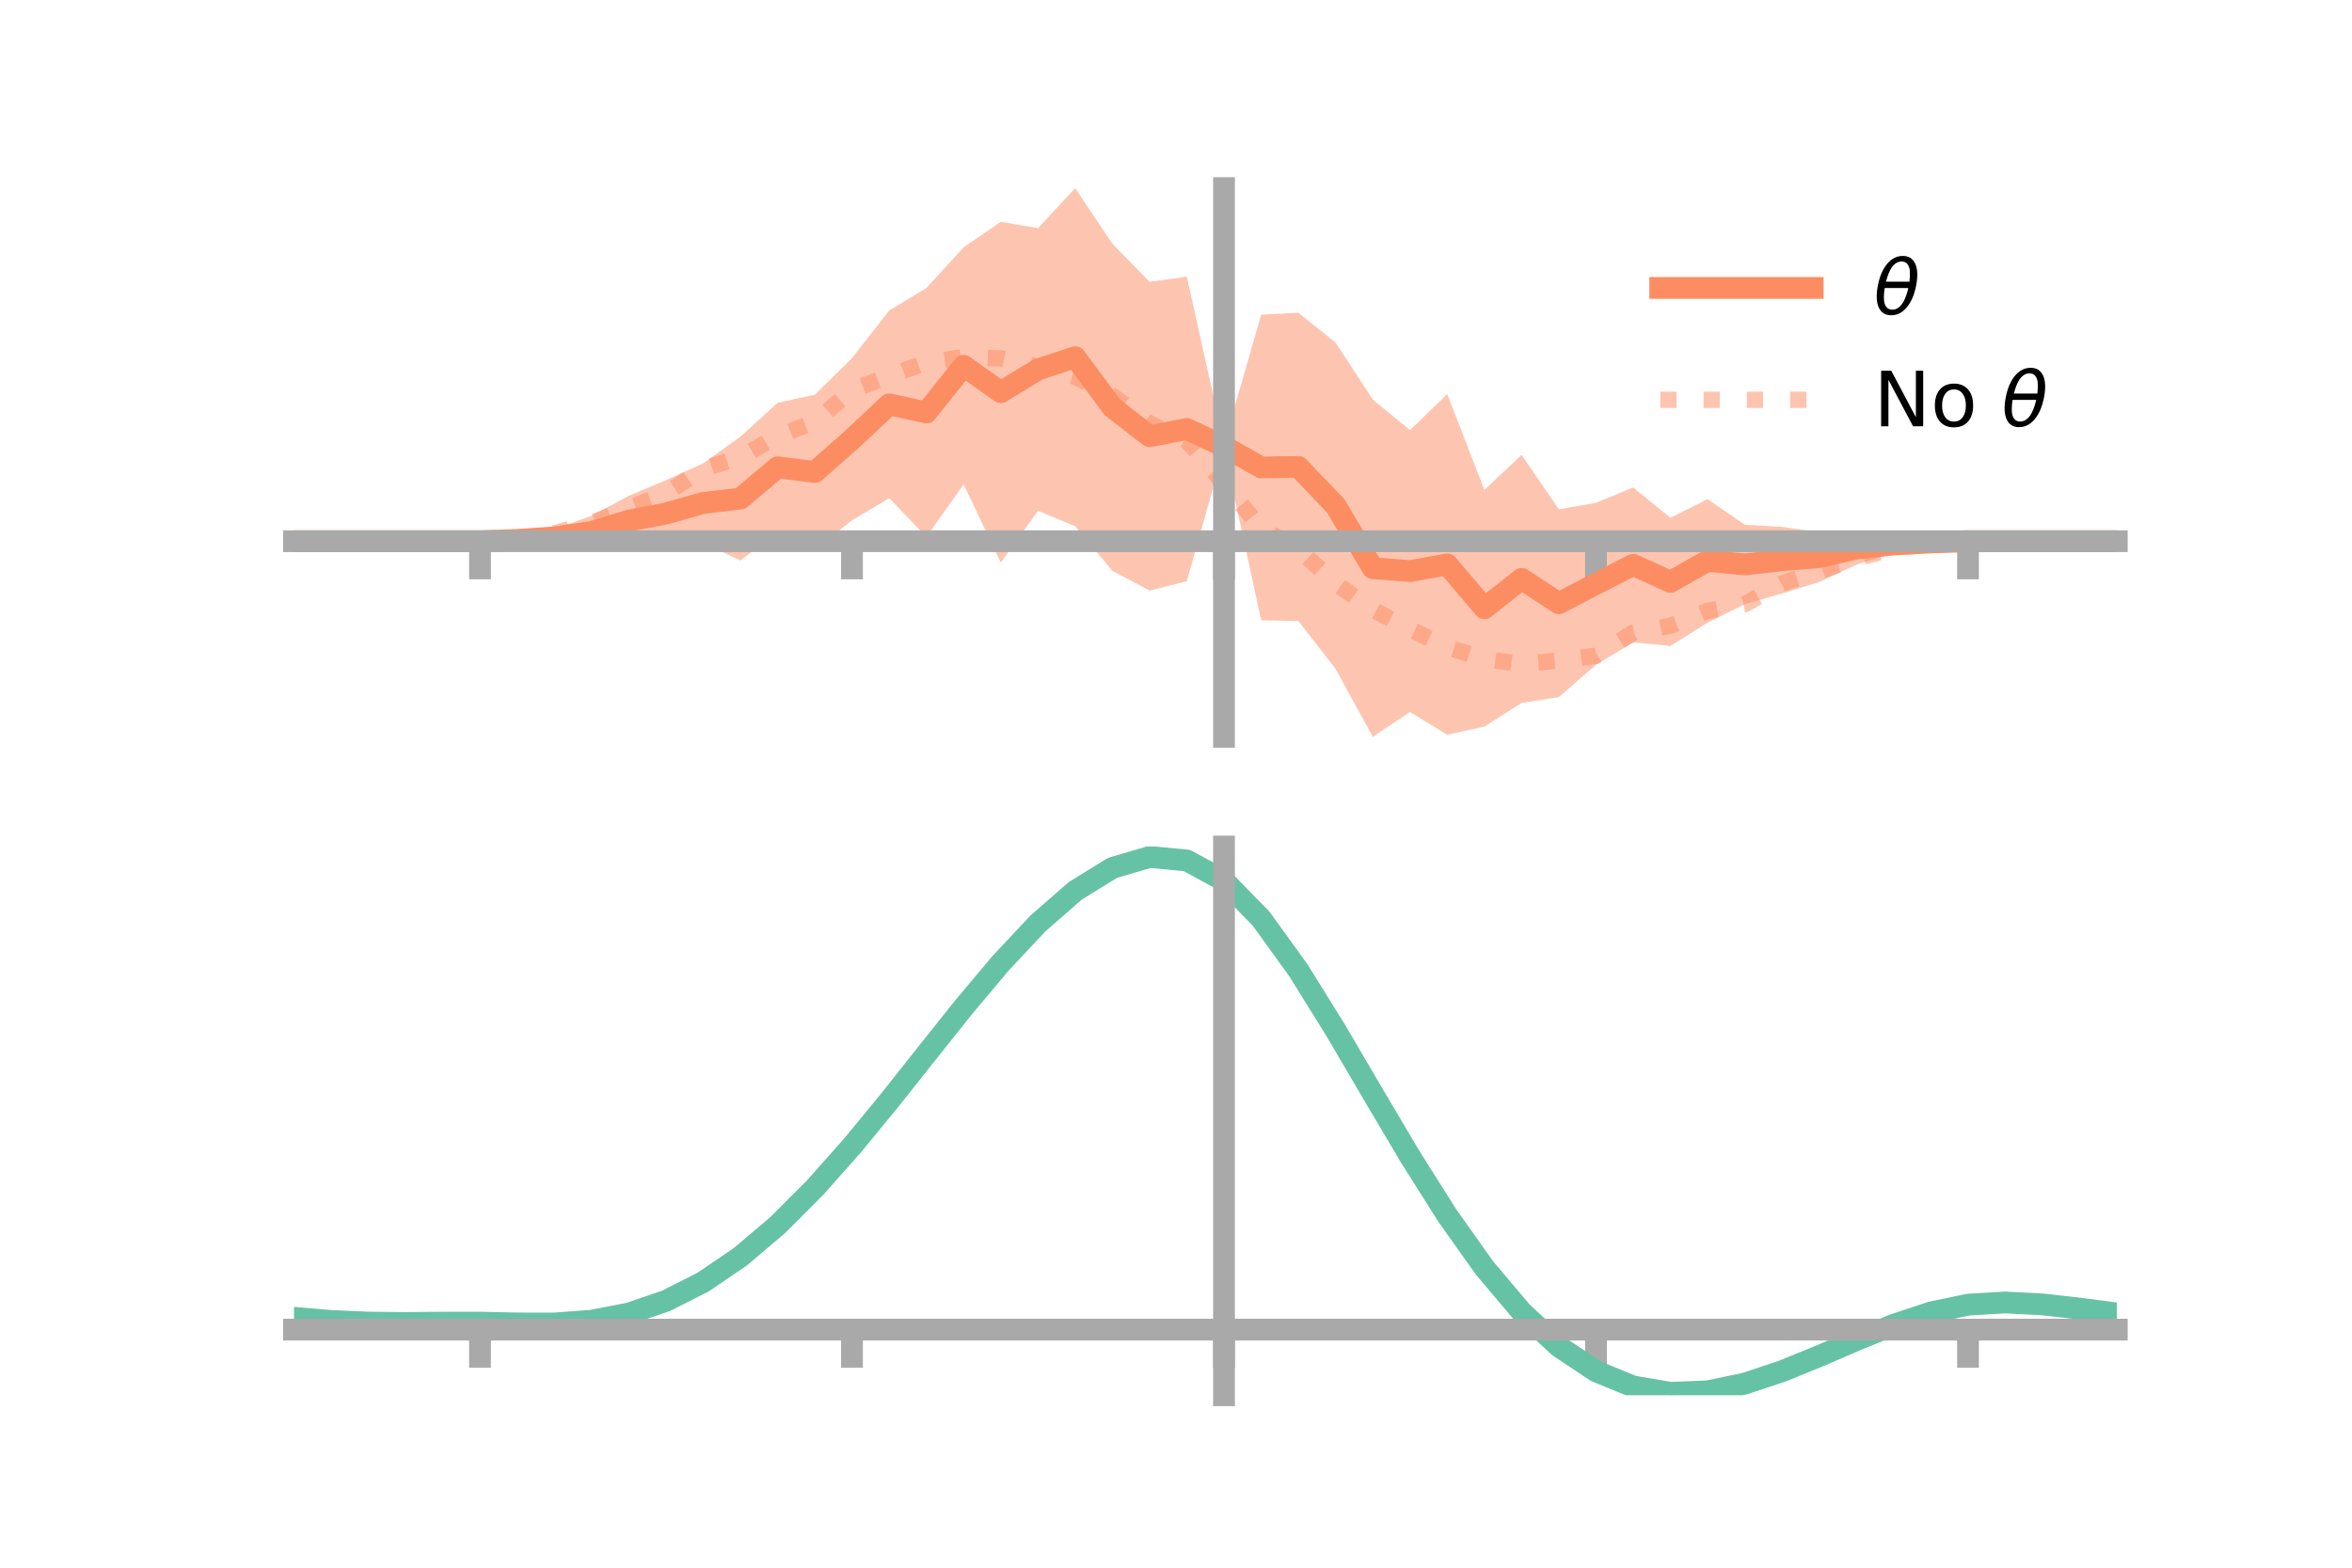 <?xml version="1.0" encoding="utf-8" standalone="no"?>
<!DOCTYPE svg PUBLIC "-//W3C//DTD SVG 1.1//EN"
  "http://www.w3.org/Graphics/SVG/1.1/DTD/svg11.dtd">
<!-- Created with matplotlib (https://matplotlib.org/) -->
<svg height="144pt" version="1.1" viewBox="0 0 216 144" width="216pt" xmlns="http://www.w3.org/2000/svg" xmlns:xlink="http://www.w3.org/1999/xlink">
 <defs>
  <style type="text/css">*{stroke-linecap:butt;stroke-linejoin:round;}</style>
 </defs>
 <g id="figure_1">
  <g id="patch_1">
   <path d="M 0 144 
L 216 144 
L 216 0 
L 0 0 
z
" style="fill:none;"/>
  </g>
  <g id="axes_1">
   <g id="patch_2">
    <path d="M 27 67.68 
L 194.4 67.68 
L 194.4 17.28 
L 27 17.28 
z
" style="fill:none;"/>
   </g>
   <g id="PolyCollection_1">
    <path clip-path="url(#pf171c66ff2)" d="M 27 49.713 
L 27 49.713 
L 30.416 49.713 
L 33.833 49.713 
L 37.249 49.713 
L 40.665 49.713 
L 44.082 49.712 
L 47.498 49.295 
L 50.914 48.596 
L 54.331 47.373 
L 57.747 45.542 
L 61.163 44.106 
L 64.58 42.556 
L 67.996 40.113 
L 71.412 36.997 
L 74.829 36.252 
L 78.245 32.893 
L 81.661 28.525 
L 85.078 26.454 
L 88.494 22.721 
L 91.91 20.37 
L 95.327 20.957 
L 98.743 17.28 
L 102.159 22.393 
L 105.576 25.89 
L 108.992 25.413 
L 112.408 40.765 
L 115.824 28.9 
L 119.241 28.729 
L 122.657 31.473 
L 126.073 36.702 
L 129.49 39.514 
L 132.906 36.197 
L 136.322 44.998 
L 139.739 41.78 
L 143.155 46.78 
L 146.571 46.191 
L 149.988 44.775 
L 153.404 47.564 
L 156.82 45.842 
L 160.237 48.203 
L 163.653 48.39 
L 167.069 48.894 
L 170.486 48.881 
L 173.902 49.246 
L 177.318 49.526 
L 180.735 49.713 
L 184.151 49.713 
L 187.567 49.713 
L 190.984 49.713 
L 194.4 49.713 
L 194.4 49.713 
L 194.4 49.713 
L 190.984 49.713 
L 187.567 49.713 
L 184.151 49.713 
L 180.735 49.713 
L 177.318 50.123 
L 173.902 50.775 
L 170.486 51.869 
L 167.069 53.463 
L 163.653 54.516 
L 160.237 55.497 
L 156.82 57.194 
L 153.404 59.329 
L 149.988 59.002 
L 146.571 61.064 
L 143.155 64.035 
L 139.739 64.568 
L 136.322 66.737 
L 132.906 67.49 
L 129.49 65.399 
L 126.073 67.68 
L 122.657 61.438 
L 119.241 57.047 
L 115.824 56.972 
L 112.408 41.256 
L 108.992 53.392 
L 105.576 54.25 
L 102.159 52.436 
L 98.743 48.338 
L 95.327 46.919 
L 91.91 51.675 
L 88.494 44.49 
L 85.078 49.319 
L 81.661 45.757 
L 78.245 47.8 
L 74.829 50.465 
L 71.412 48.852 
L 67.996 51.483 
L 64.58 49.844 
L 61.163 50.222 
L 57.747 50.108 
L 54.331 50.362 
L 50.914 50.124 
L 47.498 49.894 
L 44.082 49.713 
L 40.665 49.713 
L 37.249 49.713 
L 33.833 49.713 
L 30.416 49.713 
L 27 49.713 
z
" style="fill:#fc8d62;fill-opacity:0.5;"/>
   </g>
   <g id="matplotlib.axis_1">
    <g id="xtick_1">
     <g id="line2d_1">
      <defs>
       <path d="M 0 0 
L 0 3.5 
" id="m69d6eb3eb2" style="stroke:#a9a9a9;stroke-width:2;"/>
      </defs>
      <g>
       <use style="fill:#a9a9a9;stroke:#a9a9a9;stroke-width:2;" x="44.082" xlink:href="#m69d6eb3eb2" y="49.713"/>
      </g>
     </g>
    </g>
    <g id="xtick_2">
     <g id="line2d_2">
      <g>
       <use style="fill:#a9a9a9;stroke:#a9a9a9;stroke-width:2;" x="78.245" xlink:href="#m69d6eb3eb2" y="49.713"/>
      </g>
     </g>
    </g>
    <g id="xtick_3">
     <g id="line2d_3">
      <g>
       <use style="fill:#a9a9a9;stroke:#a9a9a9;stroke-width:2;" x="112.408" xlink:href="#m69d6eb3eb2" y="49.713"/>
      </g>
     </g>
    </g>
    <g id="xtick_4">
     <g id="line2d_4">
      <g>
       <use style="fill:#a9a9a9;stroke:#a9a9a9;stroke-width:2;" x="146.571" xlink:href="#m69d6eb3eb2" y="49.713"/>
      </g>
     </g>
    </g>
    <g id="xtick_5">
     <g id="line2d_5">
      <g>
       <use style="fill:#a9a9a9;stroke:#a9a9a9;stroke-width:2;" x="180.735" xlink:href="#m69d6eb3eb2" y="49.713"/>
      </g>
     </g>
    </g>
   </g>
   <g id="matplotlib.axis_2"/>
   <g id="line2d_6">
    <path clip-path="url(#pf171c66ff2)" d="M 27 49.713 
L 30.416 49.713 
L 33.833 49.713 
L 37.249 49.713 
L 40.665 49.713 
L 44.082 49.713 
L 47.498 49.595 
L 50.914 49.36 
L 54.331 48.867 
L 57.747 47.825 
L 61.163 47.164 
L 64.58 46.2 
L 67.996 45.798 
L 71.412 42.924 
L 74.829 43.358 
L 78.245 40.347 
L 81.661 37.141 
L 85.078 37.886 
L 88.494 33.605 
L 91.91 36.023 
L 95.327 33.938 
L 98.743 32.809 
L 102.159 37.414 
L 105.576 40.07 
L 108.992 39.402 
L 112.408 41.011 
L 115.824 42.936 
L 119.241 42.888 
L 122.657 46.455 
L 126.073 52.191 
L 129.49 52.456 
L 132.906 51.844 
L 136.322 55.867 
L 139.739 53.174 
L 143.155 55.408 
L 146.571 53.628 
L 149.988 51.888 
L 153.404 53.447 
L 156.82 51.518 
L 160.237 51.85 
L 163.653 51.453 
L 167.069 51.179 
L 170.486 50.375 
L 173.902 50.01 
L 177.318 49.824 
L 180.735 49.713 
L 184.151 49.713 
L 187.567 49.713 
L 190.984 49.713 
L 194.4 49.713 
" style="fill:none;stroke:#fc8d62;stroke-linecap:square;stroke-width:2;"/>
   </g>
   <g id="line2d_7">
    <path clip-path="url(#pf171c66ff2)" d="M 27 49.713 
L 30.416 49.713 
L 33.833 49.713 
L 37.249 49.713 
L 40.665 49.713 
L 44.082 49.706 
L 47.498 49.496 
L 50.914 48.979 
L 54.331 48.027 
L 57.747 46.682 
L 61.163 45.337 
L 64.58 43.065 
L 67.996 41.999 
L 71.412 40.058 
L 74.829 38.748 
L 78.245 35.837 
L 81.661 34.533 
L 85.078 33.288 
L 88.494 32.809 
L 91.91 32.916 
L 95.327 33.665 
L 98.743 34.616 
L 102.159 36.336 
L 105.576 38.905 
L 108.992 40.461 
L 112.408 44.434 
L 115.824 48.534 
L 119.241 50.447 
L 122.657 53.577 
L 126.073 56.007 
L 129.49 57.781 
L 132.906 59.451 
L 136.322 60.517 
L 139.739 60.998 
L 143.155 60.674 
L 146.571 60.235 
L 149.988 58.106 
L 153.404 57.482 
L 156.82 56.117 
L 160.237 55.509 
L 163.653 53.585 
L 167.069 52.477 
L 170.486 51.282 
L 173.902 50.411 
L 177.318 49.924 
L 180.735 49.719 
L 184.151 49.713 
L 187.567 49.713 
L 190.984 49.713 
L 194.4 49.713 
" style="fill:none;stroke:#fc8d62;stroke-dasharray:1.5,2.475;stroke-dashoffset:0;stroke-opacity:0.5;stroke-width:1.5;"/>
   </g>
   <g id="patch_3">
    <path d="M 112.408 67.68 
L 112.408 17.28 
" style="fill:none;stroke:#a9a9a9;stroke-linecap:square;stroke-linejoin:miter;stroke-width:2;"/>
   </g>
   <g id="patch_4">
    <path d="M 194.4 67.68 
L 194.4 17.28 
" style="fill:none;"/>
   </g>
   <g id="patch_5">
    <path d="M 27 49.713 
L 194.4 49.713 
" style="fill:none;stroke:#a9a9a9;stroke-linecap:square;stroke-linejoin:miter;stroke-width:2;"/>
   </g>
   <g id="patch_6">
    <path d="M 27 17.28 
L 194.4 17.28 
" style="fill:none;"/>
   </g>
   <g id="legend_1">
    <g id="line2d_8">
     <path d="M 152.47 26.449 
L 166.47 26.449 
" style="fill:none;stroke:#fc8d62;stroke-linecap:square;stroke-width:2;"/>
    </g>
    <g id="line2d_9"/>
    <g id="text_1">
     <!-- $\theta$ -->
     <g transform="translate(172.07 28.899)scale(0.07 -0.07)">
      <defs>
       <path d="M 45.516 34.672 
L 14.453 34.672 
Q 12.359 20.062 14.5 13.875 
Q 17.188 6.25 24.469 6.25 
Q 31.781 6.25 37.359 13.922 
Q 42.234 20.656 45.516 34.672 
z
M 47.016 42.969 
Q 48.344 56.844 46.625 61.719 
Q 43.953 69.438 36.766 69.438 
Q 29.297 69.438 23.828 61.812 
Q 19.531 55.672 16.156 42.969 
z
M 38.188 76.766 
Q 49.906 76.766 54.594 66.406 
Q 59.281 56.109 55.719 37.844 
Q 52.203 19.625 43.453 9.281 
Q 34.766 -1.125 23.047 -1.125 
Q 11.281 -1.125 6.641 9.281 
Q 2 19.625 5.516 37.844 
Q 9.078 56.109 17.719 66.406 
Q 26.422 76.766 38.188 76.766 
z
" id="DejaVuSans-Oblique-952"/>
      </defs>
      <use transform="translate(0 0.234)" xlink:href="#DejaVuSans-Oblique-952"/>
     </g>
    </g>
    <g id="line2d_10">
     <path d="M 152.47 36.724 
L 166.47 36.724 
" style="fill:none;stroke:#fc8d62;stroke-dasharray:1.5,2.475;stroke-dashoffset:0;stroke-opacity:0.5;stroke-width:1.5;"/>
    </g>
    <g id="line2d_11"/>
    <g id="text_2">
     <!-- No $\theta$ -->
     <g transform="translate(172.07 39.174)scale(0.07 -0.07)">
      <defs>
       <path d="M 9.812 72.906 
L 23.094 72.906 
L 55.422 11.922 
L 55.422 72.906 
L 64.984 72.906 
L 64.984 0 
L 51.703 0 
L 19.391 60.984 
L 19.391 0 
L 9.812 0 
z
" id="DejaVuSans-78"/>
       <path d="M 30.609 48.391 
Q 23.391 48.391 19.188 42.75 
Q 14.984 37.109 14.984 27.297 
Q 14.984 17.484 19.156 11.844 
Q 23.344 6.203 30.609 6.203 
Q 37.797 6.203 41.984 11.859 
Q 46.188 17.531 46.188 27.297 
Q 46.188 37.016 41.984 42.703 
Q 37.797 48.391 30.609 48.391 
z
M 30.609 56 
Q 42.328 56 49.016 48.375 
Q 55.719 40.766 55.719 27.297 
Q 55.719 13.875 49.016 6.219 
Q 42.328 -1.422 30.609 -1.422 
Q 18.844 -1.422 12.172 6.219 
Q 5.516 13.875 5.516 27.297 
Q 5.516 40.766 12.172 48.375 
Q 18.844 56 30.609 56 
z
" id="DejaVuSans-111"/>
       <path id="DejaVuSans-32"/>
      </defs>
      <use transform="translate(0 0.234)" xlink:href="#DejaVuSans-78"/>
      <use transform="translate(74.805 0.234)" xlink:href="#DejaVuSans-111"/>
      <use transform="translate(135.986 0.234)" xlink:href="#DejaVuSans-32"/>
      <use transform="translate(167.773 0.234)" xlink:href="#DejaVuSans-Oblique-952"/>
     </g>
    </g>
   </g>
  </g>
  <g id="axes_2">
   <g id="patch_7">
    <path d="M 27 128.16 
L 194.4 128.16 
L 194.4 77.76 
L 27 77.76 
z
" style="fill:none;"/>
   </g>
   <g id="PolyCollection_2">
    <path clip-path="url(#p3216a80e07)" d="M 27 121.089 
L 27 121.007 
L 30.416 121.305 
L 33.833 121.459 
L 37.249 121.49 
L 40.665 121.457 
L 44.082 121.452 
L 47.498 121.529 
L 50.914 121.531 
L 54.331 121.276 
L 57.747 120.616 
L 61.163 119.438 
L 64.58 117.669 
L 67.996 115.288 
L 71.412 112.317 
L 74.829 108.813 
L 78.245 104.872 
L 81.661 100.619 
L 85.078 96.211 
L 88.494 91.83 
L 91.91 87.677 
L 95.327 83.967 
L 98.743 80.925 
L 102.159 78.78 
L 105.576 77.76 
L 108.992 78.089 
L 112.408 79.974 
L 115.824 83.529 
L 119.241 88.334 
L 122.657 93.913 
L 126.073 99.827 
L 129.49 105.691 
L 132.906 111.192 
L 136.322 116.085 
L 139.739 120.196 
L 143.155 123.421 
L 146.571 125.723 
L 149.988 127.128 
L 153.404 127.711 
L 156.82 127.584 
L 160.237 126.886 
L 163.653 125.772 
L 167.069 124.408 
L 170.486 122.961 
L 173.902 121.596 
L 177.318 120.474 
L 180.735 119.759 
L 184.151 119.557 
L 187.567 119.741 
L 190.984 120.136 
L 194.4 120.594 
L 194.4 120.702 
L 194.4 120.702 
L 190.984 120.268 
L 187.567 119.892 
L 184.151 119.717 
L 180.735 119.92 
L 177.318 120.643 
L 173.902 121.795 
L 170.486 123.212 
L 167.069 124.718 
L 163.653 126.137 
L 160.237 127.294 
L 156.82 128.019 
L 153.404 128.16 
L 149.988 127.586 
L 146.571 126.201 
L 143.155 123.945 
L 139.739 120.807 
L 136.322 116.822 
L 132.906 112.086 
L 129.49 106.761 
L 126.073 101.078 
L 122.657 95.343 
L 119.241 89.927 
L 115.824 85.26 
L 112.408 81.809 
L 108.992 79.986 
L 105.576 79.673 
L 102.159 80.665 
L 98.743 82.739 
L 95.327 85.67 
L 91.91 89.236 
L 88.494 93.218 
L 85.078 97.409 
L 81.661 101.618 
L 78.245 105.671 
L 74.829 109.424 
L 71.412 112.756 
L 67.996 115.583 
L 64.58 117.851 
L 61.163 119.547 
L 57.747 120.695 
L 54.331 121.35 
L 50.914 121.604 
L 47.498 121.601 
L 44.082 121.524 
L 40.665 121.526 
L 37.249 121.551 
L 33.833 121.514 
L 30.416 121.366 
L 27 121.089 
z
" style="fill:#66c2a5;fill-opacity:0.5;"/>
   </g>
   <g id="matplotlib.axis_3">
    <g id="xtick_6">
     <g id="line2d_12">
      <g>
       <use style="fill:#a9a9a9;stroke:#a9a9a9;stroke-width:2;" x="44.082" xlink:href="#m69d6eb3eb2" y="122.13"/>
      </g>
     </g>
    </g>
    <g id="xtick_7">
     <g id="line2d_13">
      <g>
       <use style="fill:#a9a9a9;stroke:#a9a9a9;stroke-width:2;" x="78.245" xlink:href="#m69d6eb3eb2" y="122.13"/>
      </g>
     </g>
    </g>
    <g id="xtick_8">
     <g id="line2d_14">
      <g>
       <use style="fill:#a9a9a9;stroke:#a9a9a9;stroke-width:2;" x="112.408" xlink:href="#m69d6eb3eb2" y="122.13"/>
      </g>
     </g>
    </g>
    <g id="xtick_9">
     <g id="line2d_15">
      <g>
       <use style="fill:#a9a9a9;stroke:#a9a9a9;stroke-width:2;" x="146.571" xlink:href="#m69d6eb3eb2" y="122.13"/>
      </g>
     </g>
    </g>
    <g id="xtick_10">
     <g id="line2d_16">
      <g>
       <use style="fill:#a9a9a9;stroke:#a9a9a9;stroke-width:2;" x="180.735" xlink:href="#m69d6eb3eb2" y="122.13"/>
      </g>
     </g>
    </g>
   </g>
   <g id="matplotlib.axis_4"/>
   <g id="line2d_17">
    <path clip-path="url(#p3216a80e07)" d="M 27 121.048 
L 30.416 121.335 
L 33.833 121.487 
L 37.249 121.521 
L 40.665 121.491 
L 44.082 121.488 
L 47.498 121.565 
L 50.914 121.568 
L 54.331 121.313 
L 57.747 120.656 
L 61.163 119.492 
L 64.58 117.76 
L 67.996 115.435 
L 71.412 112.537 
L 74.829 109.119 
L 78.245 105.272 
L 81.661 101.118 
L 85.078 96.81 
L 88.494 92.524 
L 91.91 88.456 
L 95.327 84.818 
L 98.743 81.832 
L 102.159 79.722 
L 105.576 78.717 
L 108.992 79.038 
L 112.408 80.891 
L 115.824 84.394 
L 119.241 89.13 
L 122.657 94.628 
L 126.073 100.452 
L 129.49 106.226 
L 132.906 111.639 
L 136.322 116.454 
L 139.739 120.501 
L 143.155 123.683 
L 146.571 125.962 
L 149.988 127.357 
L 153.404 127.936 
L 156.82 127.802 
L 160.237 127.09 
L 163.653 125.955 
L 167.069 124.563 
L 170.486 123.086 
L 173.902 121.695 
L 177.318 120.559 
L 180.735 119.839 
L 184.151 119.637 
L 187.567 119.816 
L 190.984 120.202 
L 194.4 120.648 
" style="fill:none;stroke:#66c2a5;stroke-linecap:square;stroke-width:2;"/>
   </g>
   <g id="patch_8">
    <path d="M 112.408 128.16 
L 112.408 77.76 
" style="fill:none;stroke:#a9a9a9;stroke-linecap:square;stroke-linejoin:miter;stroke-width:2;"/>
   </g>
   <g id="patch_9">
    <path d="M 194.4 128.16 
L 194.4 77.76 
" style="fill:none;"/>
   </g>
   <g id="patch_10">
    <path d="M 27 122.13 
L 194.4 122.13 
" style="fill:none;stroke:#a9a9a9;stroke-linecap:square;stroke-linejoin:miter;stroke-width:2;"/>
   </g>
   <g id="patch_11">
    <path d="M 27 77.76 
L 194.4 77.76 
" style="fill:none;"/>
   </g>
  </g>
 </g>
 <defs>
  <clipPath id="pf171c66ff2">
   <rect height="50.4" width="167.4" x="27" y="17.28"/>
  </clipPath>
  <clipPath id="p3216a80e07">
   <rect height="50.4" width="167.4" x="27" y="77.76"/>
  </clipPath>
 </defs>
</svg>
